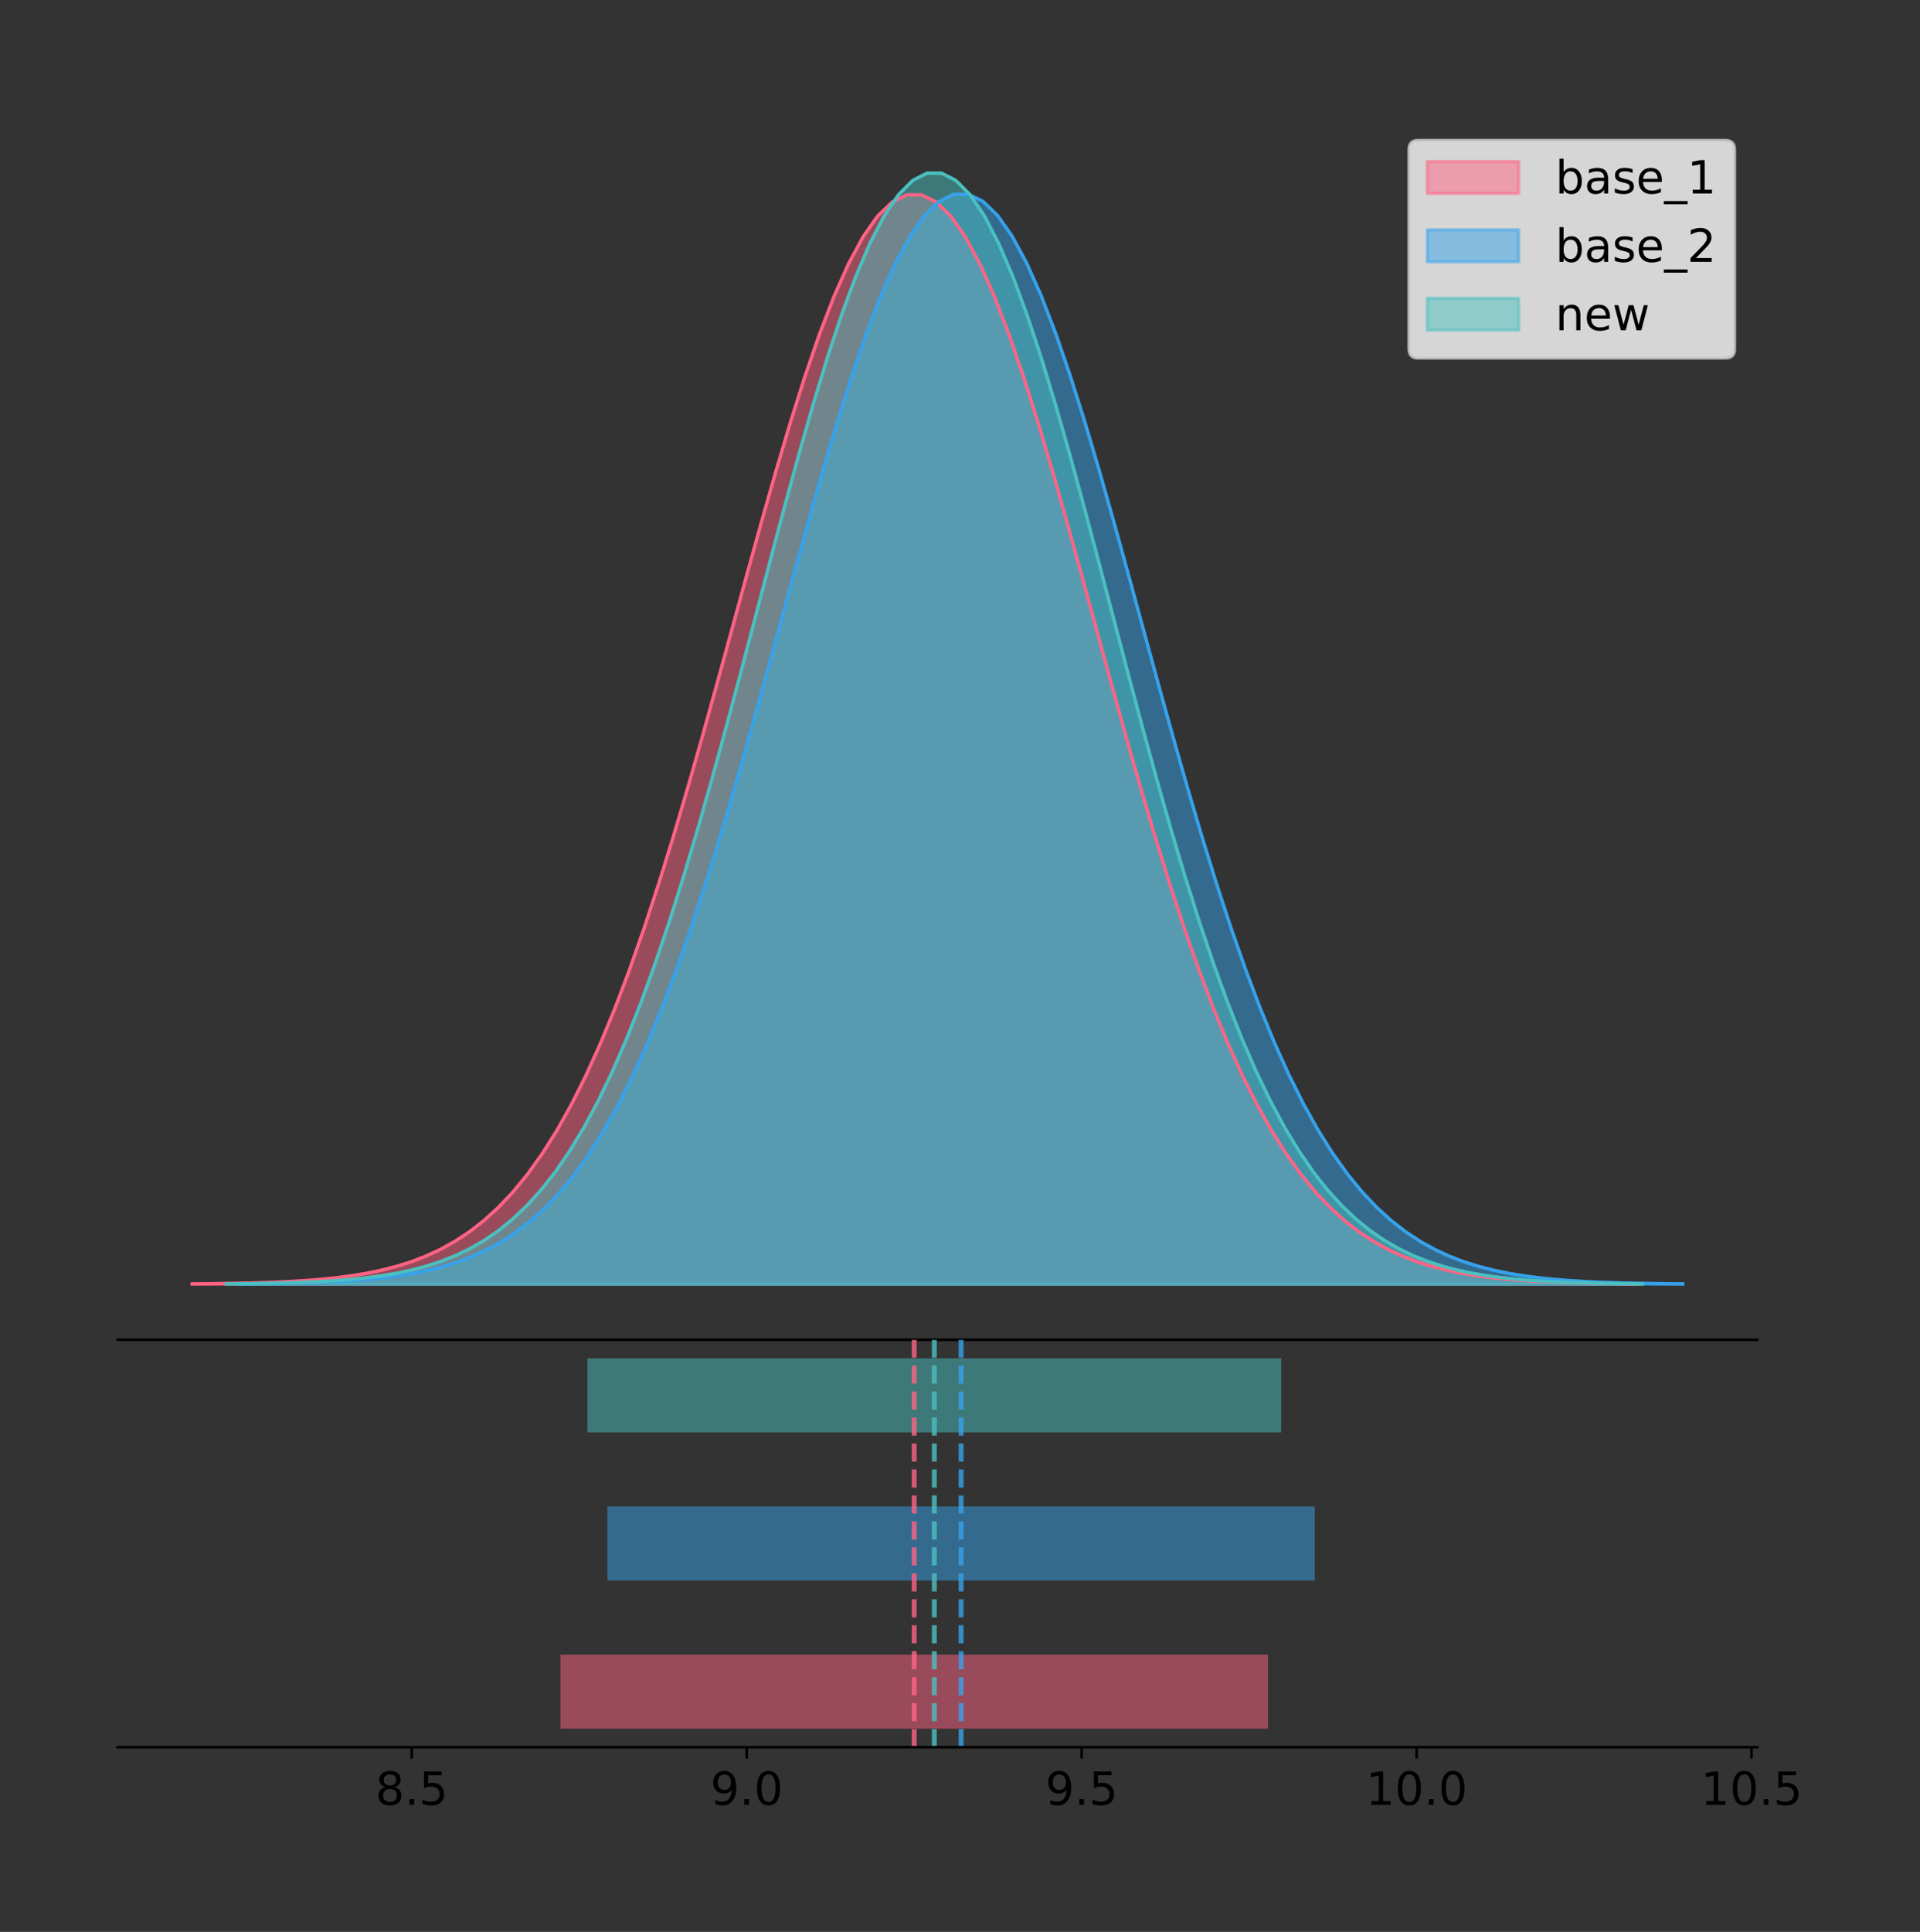 <?xml version="1.0" encoding="utf-8" standalone="no"?>
<!DOCTYPE svg PUBLIC "-//W3C//DTD SVG 1.1//EN"
  "http://www.w3.org/Graphics/SVG/1.1/DTD/svg11.dtd">
<!-- Created with matplotlib (https://matplotlib.org/) -->
<svg height="591.509pt" version="1.1" viewBox="0 0 588.007 591.509" width="588.007pt" xmlns="http://www.w3.org/2000/svg" xmlns:xlink="http://www.w3.org/1999/xlink">
 <rect x="0" y="0" width="588.007" height="591.509" fill="#333333" stroke="none"/>
 <defs>
  <style type="text/css">
*{stroke-linecap:butt;stroke-linejoin:round;}
  </style>
 </defs>
 <g id="figure_1">
  <g id="patch_1">
   <path d="M 0 591.509 
L 588.007 591.509 
L 588.007 0 
L 0 0 
z
" style="fill:none;"/>
  </g>
  <g id="axes_1">
   <g id="patch_2">
    <path d="M 36 410.22 
L 538.2 410.22 
L 538.2 36 
L 36 36 
z
" style="fill:none;"/>
   </g>
   <g id="PolyCollection_1">
    <defs>
     <path d="M 58.827 -198.299 
L 58.827 -198.411 
L 63.295 -198.454 
L 67.763 -198.51 
L 72.23 -198.586 
L 76.698 -198.687 
L 81.166 -198.819 
L 85.633 -198.992 
L 90.101 -199.216 
L 94.569 -199.506 
L 99.036 -199.876 
L 103.504 -200.346 
L 107.971 -200.94 
L 112.439 -201.684 
L 116.907 -202.609 
L 121.374 -203.751 
L 125.842 -205.151 
L 130.31 -206.854 
L 134.777 -208.911 
L 139.245 -211.377 
L 143.713 -214.311 
L 148.18 -217.777 
L 152.648 -221.837 
L 157.116 -226.559 
L 161.583 -232.008 
L 166.051 -238.246 
L 170.519 -245.329 
L 174.986 -253.309 
L 179.454 -262.223 
L 183.922 -272.099 
L 188.389 -282.946 
L 192.857 -294.755 
L 197.325 -307.496 
L 201.792 -321.116 
L 206.26 -335.535 
L 210.728 -350.649 
L 215.195 -366.327 
L 219.663 -382.412 
L 224.131 -398.723 
L 228.598 -415.06 
L 233.066 -431.203 
L 237.534 -446.919 
L 242.001 -461.968 
L 246.469 -476.108 
L 250.937 -489.101 
L 255.404 -500.721 
L 259.872 -510.758 
L 264.339 -519.027 
L 268.807 -525.371 
L 273.275 -529.671 
L 277.742 -531.842 
L 282.21 -531.842 
L 286.678 -529.671 
L 291.145 -525.371 
L 295.613 -519.027 
L 300.081 -510.758 
L 304.548 -500.721 
L 309.016 -489.101 
L 313.484 -476.108 
L 317.951 -461.968 
L 322.419 -446.919 
L 326.887 -431.203 
L 331.354 -415.06 
L 335.822 -398.723 
L 340.29 -382.412 
L 344.757 -366.327 
L 349.225 -350.649 
L 353.693 -335.535 
L 358.16 -321.116 
L 362.628 -307.496 
L 367.096 -294.755 
L 371.563 -282.946 
L 376.031 -272.099 
L 380.499 -262.223 
L 384.966 -253.309 
L 389.434 -245.329 
L 393.902 -238.246 
L 398.369 -232.008 
L 402.837 -226.559 
L 407.304 -221.837 
L 411.772 -217.777 
L 416.24 -214.311 
L 420.707 -211.377 
L 425.175 -208.911 
L 429.643 -206.854 
L 434.11 -205.151 
L 438.578 -203.751 
L 443.046 -202.609 
L 447.513 -201.684 
L 451.981 -200.94 
L 456.449 -200.346 
L 460.916 -199.876 
L 465.384 -199.506 
L 469.852 -199.216 
L 474.319 -198.992 
L 478.787 -198.819 
L 483.255 -198.687 
L 487.722 -198.586 
L 492.19 -198.51 
L 496.658 -198.454 
L 501.125 -198.411 
L 501.125 -198.299 
L 501.125 -198.299 
L 496.658 -198.299 
L 492.19 -198.299 
L 487.722 -198.299 
L 483.255 -198.299 
L 478.787 -198.299 
L 474.319 -198.299 
L 469.852 -198.299 
L 465.384 -198.299 
L 460.916 -198.299 
L 456.449 -198.299 
L 451.981 -198.299 
L 447.513 -198.299 
L 443.046 -198.299 
L 438.578 -198.299 
L 434.11 -198.299 
L 429.643 -198.299 
L 425.175 -198.299 
L 420.707 -198.299 
L 416.24 -198.299 
L 411.772 -198.299 
L 407.304 -198.299 
L 402.837 -198.299 
L 398.369 -198.299 
L 393.902 -198.299 
L 389.434 -198.299 
L 384.966 -198.299 
L 380.499 -198.299 
L 376.031 -198.299 
L 371.563 -198.299 
L 367.096 -198.299 
L 362.628 -198.299 
L 358.16 -198.299 
L 353.693 -198.299 
L 349.225 -198.299 
L 344.757 -198.299 
L 340.29 -198.299 
L 335.822 -198.299 
L 331.354 -198.299 
L 326.887 -198.299 
L 322.419 -198.299 
L 317.951 -198.299 
L 313.484 -198.299 
L 309.016 -198.299 
L 304.548 -198.299 
L 300.081 -198.299 
L 295.613 -198.299 
L 291.145 -198.299 
L 286.678 -198.299 
L 282.21 -198.299 
L 277.742 -198.299 
L 273.275 -198.299 
L 268.807 -198.299 
L 264.339 -198.299 
L 259.872 -198.299 
L 255.404 -198.299 
L 250.937 -198.299 
L 246.469 -198.299 
L 242.001 -198.299 
L 237.534 -198.299 
L 233.066 -198.299 
L 228.598 -198.299 
L 224.131 -198.299 
L 219.663 -198.299 
L 215.195 -198.299 
L 210.728 -198.299 
L 206.26 -198.299 
L 201.792 -198.299 
L 197.325 -198.299 
L 192.857 -198.299 
L 188.389 -198.299 
L 183.922 -198.299 
L 179.454 -198.299 
L 174.986 -198.299 
L 170.519 -198.299 
L 166.051 -198.299 
L 161.583 -198.299 
L 157.116 -198.299 
L 152.648 -198.299 
L 148.18 -198.299 
L 143.713 -198.299 
L 139.245 -198.299 
L 134.777 -198.299 
L 130.31 -198.299 
L 125.842 -198.299 
L 121.374 -198.299 
L 116.907 -198.299 
L 112.439 -198.299 
L 107.971 -198.299 
L 103.504 -198.299 
L 99.036 -198.299 
L 94.569 -198.299 
L 90.101 -198.299 
L 85.633 -198.299 
L 81.166 -198.299 
L 76.698 -198.299 
L 72.23 -198.299 
L 67.763 -198.299 
L 63.295 -198.299 
L 58.827 -198.299 
z
" id="m609bdb1506" style="stroke:#ff6384;stroke-opacity:0.5;"/>
    </defs>
    <g clip-path="url(#pee0e9ceb5f)">
     <use style="fill:#ff6384;fill-opacity:0.5;stroke:#ff6384;stroke-opacity:0.5;" x="0" xlink:href="#m609bdb1506" y="591.509"/>
    </g>
   </g>
   <g id="PolyCollection_2">
    <defs>
     <path d="M 73.302 -198.299 
L 73.302 -198.411 
L 77.767 -198.454 
L 82.232 -198.51 
L 86.698 -198.586 
L 91.163 -198.687 
L 95.628 -198.819 
L 100.094 -198.992 
L 104.559 -199.217 
L 109.025 -199.506 
L 113.49 -199.877 
L 117.955 -200.348 
L 122.421 -200.942 
L 126.886 -201.686 
L 131.351 -202.611 
L 135.817 -203.754 
L 140.282 -205.154 
L 144.747 -206.858 
L 149.213 -208.917 
L 153.678 -211.384 
L 158.144 -214.32 
L 162.609 -217.787 
L 167.074 -221.849 
L 171.54 -226.574 
L 176.005 -232.025 
L 180.47 -238.266 
L 184.936 -245.354 
L 189.401 -253.337 
L 193.866 -262.256 
L 198.332 -272.137 
L 202.797 -282.989 
L 207.263 -294.804 
L 211.728 -307.552 
L 216.193 -321.179 
L 220.659 -335.605 
L 225.124 -350.727 
L 229.589 -366.413 
L 234.055 -382.506 
L 238.52 -398.826 
L 242.985 -415.171 
L 247.451 -431.322 
L 251.916 -447.046 
L 256.382 -462.103 
L 260.847 -476.25 
L 265.312 -489.25 
L 269.778 -500.876 
L 274.243 -510.918 
L 278.708 -519.191 
L 283.174 -525.539 
L 287.639 -529.841 
L 292.105 -532.013 
L 296.57 -532.013 
L 301.035 -529.841 
L 305.501 -525.539 
L 309.966 -519.191 
L 314.431 -510.918 
L 318.897 -500.876 
L 323.362 -489.25 
L 327.827 -476.25 
L 332.293 -462.103 
L 336.758 -447.046 
L 341.224 -431.322 
L 345.689 -415.171 
L 350.154 -398.826 
L 354.62 -382.506 
L 359.085 -366.413 
L 363.55 -350.727 
L 368.016 -335.605 
L 372.481 -321.179 
L 376.946 -307.552 
L 381.412 -294.804 
L 385.877 -282.989 
L 390.343 -272.137 
L 394.808 -262.256 
L 399.273 -253.337 
L 403.739 -245.354 
L 408.204 -238.266 
L 412.669 -232.025 
L 417.135 -226.574 
L 421.6 -221.849 
L 426.065 -217.787 
L 430.531 -214.32 
L 434.996 -211.384 
L 439.462 -208.917 
L 443.927 -206.858 
L 448.392 -205.154 
L 452.858 -203.754 
L 457.323 -202.611 
L 461.788 -201.686 
L 466.254 -200.942 
L 470.719 -200.348 
L 475.184 -199.877 
L 479.65 -199.506 
L 484.115 -199.217 
L 488.581 -198.992 
L 493.046 -198.819 
L 497.511 -198.687 
L 501.977 -198.586 
L 506.442 -198.51 
L 510.907 -198.454 
L 515.373 -198.411 
L 515.373 -198.299 
L 515.373 -198.299 
L 510.907 -198.299 
L 506.442 -198.299 
L 501.977 -198.299 
L 497.511 -198.299 
L 493.046 -198.299 
L 488.581 -198.299 
L 484.115 -198.299 
L 479.65 -198.299 
L 475.184 -198.299 
L 470.719 -198.299 
L 466.254 -198.299 
L 461.788 -198.299 
L 457.323 -198.299 
L 452.858 -198.299 
L 448.392 -198.299 
L 443.927 -198.299 
L 439.462 -198.299 
L 434.996 -198.299 
L 430.531 -198.299 
L 426.065 -198.299 
L 421.6 -198.299 
L 417.135 -198.299 
L 412.669 -198.299 
L 408.204 -198.299 
L 403.739 -198.299 
L 399.273 -198.299 
L 394.808 -198.299 
L 390.343 -198.299 
L 385.877 -198.299 
L 381.412 -198.299 
L 376.946 -198.299 
L 372.481 -198.299 
L 368.016 -198.299 
L 363.55 -198.299 
L 359.085 -198.299 
L 354.62 -198.299 
L 350.154 -198.299 
L 345.689 -198.299 
L 341.224 -198.299 
L 336.758 -198.299 
L 332.293 -198.299 
L 327.827 -198.299 
L 323.362 -198.299 
L 318.897 -198.299 
L 314.431 -198.299 
L 309.966 -198.299 
L 305.501 -198.299 
L 301.035 -198.299 
L 296.57 -198.299 
L 292.105 -198.299 
L 287.639 -198.299 
L 283.174 -198.299 
L 278.708 -198.299 
L 274.243 -198.299 
L 269.778 -198.299 
L 265.312 -198.299 
L 260.847 -198.299 
L 256.382 -198.299 
L 251.916 -198.299 
L 247.451 -198.299 
L 242.985 -198.299 
L 238.52 -198.299 
L 234.055 -198.299 
L 229.589 -198.299 
L 225.124 -198.299 
L 220.659 -198.299 
L 216.193 -198.299 
L 211.728 -198.299 
L 207.263 -198.299 
L 202.797 -198.299 
L 198.332 -198.299 
L 193.866 -198.299 
L 189.401 -198.299 
L 184.936 -198.299 
L 180.47 -198.299 
L 176.005 -198.299 
L 171.54 -198.299 
L 167.074 -198.299 
L 162.609 -198.299 
L 158.144 -198.299 
L 153.678 -198.299 
L 149.213 -198.299 
L 144.747 -198.299 
L 140.282 -198.299 
L 135.817 -198.299 
L 131.351 -198.299 
L 126.886 -198.299 
L 122.421 -198.299 
L 117.955 -198.299 
L 113.49 -198.299 
L 109.025 -198.299 
L 104.559 -198.299 
L 100.094 -198.299 
L 95.628 -198.299 
L 91.163 -198.299 
L 86.698 -198.299 
L 82.232 -198.299 
L 77.767 -198.299 
L 73.302 -198.299 
z
" id="m42e4ccc806" style="stroke:#36a2eb;stroke-opacity:0.5;"/>
    </defs>
    <g clip-path="url(#pee0e9ceb5f)">
     <use style="fill:#36a2eb;fill-opacity:0.5;stroke:#36a2eb;stroke-opacity:0.5;" x="0" xlink:href="#m42e4ccc806" y="591.509"/>
    </g>
   </g>
   <g id="PolyCollection_3">
    <defs>
     <path d="M 69.31 -198.299 
L 69.31 -198.414 
L 73.69 -198.457 
L 78.07 -198.515 
L 82.45 -198.592 
L 86.831 -198.694 
L 91.211 -198.829 
L 95.591 -199.006 
L 99.971 -199.235 
L 104.351 -199.53 
L 108.732 -199.907 
L 113.112 -200.387 
L 117.492 -200.993 
L 121.872 -201.751 
L 126.253 -202.695 
L 130.633 -203.86 
L 135.013 -205.288 
L 139.393 -207.025 
L 143.774 -209.123 
L 148.154 -211.638 
L 152.534 -214.631 
L 156.914 -218.165 
L 161.294 -222.307 
L 165.675 -227.124 
L 170.055 -232.681 
L 174.435 -239.043 
L 178.815 -246.268 
L 183.196 -254.407 
L 187.576 -263.499 
L 191.956 -273.572 
L 196.336 -284.635 
L 200.717 -296.68 
L 205.097 -309.675 
L 209.477 -323.567 
L 213.857 -338.274 
L 218.237 -353.69 
L 222.618 -369.68 
L 226.998 -386.086 
L 231.378 -402.724 
L 235.758 -419.387 
L 240.139 -435.851 
L 244.519 -451.881 
L 248.899 -467.231 
L 253.279 -481.653 
L 257.659 -494.905 
L 262.04 -506.757 
L 266.42 -516.994 
L 270.8 -525.428 
L 275.18 -531.9 
L 279.561 -536.285 
L 283.941 -538.499 
L 288.321 -538.499 
L 292.701 -536.285 
L 297.082 -531.9 
L 301.462 -525.428 
L 305.842 -516.994 
L 310.222 -506.757 
L 314.602 -494.905 
L 318.983 -481.653 
L 323.363 -467.231 
L 327.743 -451.881 
L 332.123 -435.851 
L 336.504 -419.387 
L 340.884 -402.724 
L 345.264 -386.086 
L 349.644 -369.68 
L 354.024 -353.69 
L 358.405 -338.274 
L 362.785 -323.567 
L 367.165 -309.675 
L 371.545 -296.68 
L 375.926 -284.635 
L 380.306 -273.572 
L 384.686 -263.499 
L 389.066 -254.407 
L 393.447 -246.268 
L 397.827 -239.043 
L 402.207 -232.681 
L 406.587 -227.124 
L 410.967 -222.307 
L 415.348 -218.165 
L 419.728 -214.631 
L 424.108 -211.638 
L 428.488 -209.123 
L 432.869 -207.025 
L 437.249 -205.288 
L 441.629 -203.86 
L 446.009 -202.695 
L 450.389 -201.751 
L 454.77 -200.993 
L 459.15 -200.387 
L 463.53 -199.907 
L 467.91 -199.53 
L 472.291 -199.235 
L 476.671 -199.006 
L 481.051 -198.829 
L 485.431 -198.694 
L 489.812 -198.592 
L 494.192 -198.515 
L 498.572 -198.457 
L 502.952 -198.414 
L 502.952 -198.299 
L 502.952 -198.299 
L 498.572 -198.299 
L 494.192 -198.299 
L 489.812 -198.299 
L 485.431 -198.299 
L 481.051 -198.299 
L 476.671 -198.299 
L 472.291 -198.299 
L 467.91 -198.299 
L 463.53 -198.299 
L 459.15 -198.299 
L 454.77 -198.299 
L 450.389 -198.299 
L 446.009 -198.299 
L 441.629 -198.299 
L 437.249 -198.299 
L 432.869 -198.299 
L 428.488 -198.299 
L 424.108 -198.299 
L 419.728 -198.299 
L 415.348 -198.299 
L 410.967 -198.299 
L 406.587 -198.299 
L 402.207 -198.299 
L 397.827 -198.299 
L 393.447 -198.299 
L 389.066 -198.299 
L 384.686 -198.299 
L 380.306 -198.299 
L 375.926 -198.299 
L 371.545 -198.299 
L 367.165 -198.299 
L 362.785 -198.299 
L 358.405 -198.299 
L 354.024 -198.299 
L 349.644 -198.299 
L 345.264 -198.299 
L 340.884 -198.299 
L 336.504 -198.299 
L 332.123 -198.299 
L 327.743 -198.299 
L 323.363 -198.299 
L 318.983 -198.299 
L 314.602 -198.299 
L 310.222 -198.299 
L 305.842 -198.299 
L 301.462 -198.299 
L 297.082 -198.299 
L 292.701 -198.299 
L 288.321 -198.299 
L 283.941 -198.299 
L 279.561 -198.299 
L 275.18 -198.299 
L 270.8 -198.299 
L 266.42 -198.299 
L 262.04 -198.299 
L 257.659 -198.299 
L 253.279 -198.299 
L 248.899 -198.299 
L 244.519 -198.299 
L 240.139 -198.299 
L 235.758 -198.299 
L 231.378 -198.299 
L 226.998 -198.299 
L 222.618 -198.299 
L 218.237 -198.299 
L 213.857 -198.299 
L 209.477 -198.299 
L 205.097 -198.299 
L 200.717 -198.299 
L 196.336 -198.299 
L 191.956 -198.299 
L 187.576 -198.299 
L 183.196 -198.299 
L 178.815 -198.299 
L 174.435 -198.299 
L 170.055 -198.299 
L 165.675 -198.299 
L 161.294 -198.299 
L 156.914 -198.299 
L 152.534 -198.299 
L 148.154 -198.299 
L 143.774 -198.299 
L 139.393 -198.299 
L 135.013 -198.299 
L 130.633 -198.299 
L 126.253 -198.299 
L 121.872 -198.299 
L 117.492 -198.299 
L 113.112 -198.299 
L 108.732 -198.299 
L 104.351 -198.299 
L 99.971 -198.299 
L 95.591 -198.299 
L 91.211 -198.299 
L 86.831 -198.299 
L 82.45 -198.299 
L 78.07 -198.299 
L 73.69 -198.299 
L 69.31 -198.299 
z
" id="m2390de29ba" style="stroke:#4bc0c0;stroke-opacity:0.5;"/>
    </defs>
    <g clip-path="url(#pee0e9ceb5f)">
     <use style="fill:#4bc0c0;fill-opacity:0.5;stroke:#4bc0c0;stroke-opacity:0.5;" x="0" xlink:href="#m2390de29ba" y="591.509"/>
    </g>
   </g>
   <g id="line2d_1">
    <path clip-path="url(#pee0e9ceb5f)" d="M 58.827 393.098 
L 63.295 393.056 
L 67.763 392.999 
L 72.23 392.923 
L 76.698 392.823 
L 81.166 392.69 
L 85.633 392.518 
L 90.101 392.293 
L 94.569 392.004 
L 99.036 391.633 
L 103.504 391.163 
L 107.971 390.569 
L 112.439 389.825 
L 116.907 388.9 
L 121.374 387.758 
L 125.842 386.359 
L 130.31 384.655 
L 134.777 382.598 
L 139.245 380.132 
L 143.713 377.198 
L 148.18 373.733 
L 152.648 369.672 
L 157.116 364.95 
L 161.583 359.501 
L 166.051 353.264 
L 170.519 346.18 
L 174.986 338.201 
L 179.454 329.286 
L 183.922 319.41 
L 188.389 308.564 
L 192.857 296.755 
L 197.325 284.013 
L 201.792 270.394 
L 206.26 255.975 
L 210.728 240.861 
L 215.195 225.183 
L 219.663 209.098 
L 224.131 192.786 
L 228.598 176.449 
L 233.066 160.307 
L 237.534 144.591 
L 242.001 129.542 
L 246.469 115.402 
L 250.937 102.408 
L 255.404 90.789 
L 259.872 80.752 
L 264.339 72.483 
L 268.807 66.138 
L 273.275 61.838 
L 277.742 59.667 
L 282.21 59.667 
L 286.678 61.838 
L 291.145 66.138 
L 295.613 72.483 
L 300.081 80.752 
L 304.548 90.789 
L 309.016 102.408 
L 313.484 115.402 
L 317.951 129.542 
L 322.419 144.591 
L 326.887 160.307 
L 331.354 176.449 
L 335.822 192.786 
L 340.29 209.098 
L 344.757 225.183 
L 349.225 240.861 
L 353.693 255.975 
L 358.16 270.394 
L 362.628 284.013 
L 367.096 296.755 
L 371.563 308.564 
L 376.031 319.41 
L 380.499 329.286 
L 384.966 338.201 
L 389.434 346.18 
L 393.902 353.264 
L 398.369 359.501 
L 402.837 364.95 
L 407.304 369.672 
L 411.772 373.733 
L 416.24 377.198 
L 420.707 380.132 
L 425.175 382.598 
L 429.643 384.655 
L 434.11 386.359 
L 438.578 387.758 
L 443.046 388.9 
L 447.513 389.825 
L 451.981 390.569 
L 456.449 391.163 
L 460.916 391.633 
L 465.384 392.004 
L 469.852 392.293 
L 474.319 392.518 
L 478.787 392.69 
L 483.255 392.823 
L 487.722 392.923 
L 492.19 392.999 
L 496.658 393.056 
L 501.125 393.098 
" style="fill:none;stroke:#ff6384;stroke-linecap:square;"/>
   </g>
   <g id="line2d_2">
    <path clip-path="url(#pee0e9ceb5f)" d="M 73.302 393.098 
L 77.767 393.056 
L 82.232 392.999 
L 86.698 392.923 
L 91.163 392.823 
L 95.628 392.69 
L 100.094 392.517 
L 104.559 392.293 
L 109.025 392.003 
L 113.49 391.633 
L 117.955 391.162 
L 122.421 390.568 
L 126.886 389.824 
L 131.351 388.898 
L 135.817 387.756 
L 140.282 386.355 
L 144.747 384.651 
L 149.213 382.593 
L 153.678 380.125 
L 158.144 377.19 
L 162.609 373.723 
L 167.074 369.66 
L 171.54 364.935 
L 176.005 359.484 
L 180.47 353.243 
L 184.936 346.156 
L 189.401 338.172 
L 193.866 329.253 
L 198.332 319.373 
L 202.797 308.52 
L 207.263 296.705 
L 211.728 283.957 
L 216.193 270.331 
L 220.659 255.904 
L 225.124 240.782 
L 229.589 225.097 
L 234.055 209.003 
L 238.52 192.683 
L 242.985 176.338 
L 247.451 160.187 
L 251.916 144.463 
L 256.382 129.406 
L 260.847 115.259 
L 265.312 102.259 
L 269.778 90.633 
L 274.243 80.591 
L 278.708 72.318 
L 283.174 65.97 
L 287.639 61.668 
L 292.105 59.496 
L 296.57 59.496 
L 301.035 61.668 
L 305.501 65.97 
L 309.966 72.318 
L 314.431 80.591 
L 318.897 90.633 
L 323.362 102.259 
L 327.827 115.259 
L 332.293 129.406 
L 336.758 144.463 
L 341.224 160.187 
L 345.689 176.338 
L 350.154 192.683 
L 354.62 209.003 
L 359.085 225.097 
L 363.55 240.782 
L 368.016 255.904 
L 372.481 270.331 
L 376.946 283.957 
L 381.412 296.705 
L 385.877 308.52 
L 390.343 319.373 
L 394.808 329.253 
L 399.273 338.172 
L 403.739 346.156 
L 408.204 353.243 
L 412.669 359.484 
L 417.135 364.935 
L 421.6 369.66 
L 426.065 373.723 
L 430.531 377.19 
L 434.996 380.125 
L 439.462 382.593 
L 443.927 384.651 
L 448.392 386.355 
L 452.858 387.756 
L 457.323 388.898 
L 461.788 389.824 
L 466.254 390.568 
L 470.719 391.162 
L 475.184 391.633 
L 479.65 392.003 
L 484.115 392.293 
L 488.581 392.517 
L 493.046 392.69 
L 497.511 392.823 
L 501.977 392.923 
L 506.442 392.999 
L 510.907 393.056 
L 515.373 393.098 
" style="fill:none;stroke:#36a2eb;stroke-linecap:square;"/>
   </g>
   <g id="line2d_3">
    <path clip-path="url(#pee0e9ceb5f)" d="M 69.31 393.096 
L 73.69 393.053 
L 78.07 392.995 
L 82.45 392.918 
L 86.831 392.815 
L 91.211 392.68 
L 95.591 392.504 
L 99.971 392.275 
L 104.351 391.98 
L 108.732 391.602 
L 113.112 391.122 
L 117.492 390.516 
L 121.872 389.758 
L 126.253 388.814 
L 130.633 387.65 
L 135.013 386.222 
L 139.393 384.485 
L 143.774 382.386 
L 148.154 379.871 
L 152.534 376.878 
L 156.914 373.344 
L 161.294 369.202 
L 165.675 364.386 
L 170.055 358.828 
L 174.435 352.466 
L 178.815 345.241 
L 183.196 337.103 
L 187.576 328.01 
L 191.956 317.937 
L 196.336 306.874 
L 200.717 294.829 
L 205.097 281.834 
L 209.477 267.942 
L 213.857 253.235 
L 218.237 237.82 
L 222.618 221.829 
L 226.998 205.423 
L 231.378 188.786 
L 235.758 172.123 
L 240.139 155.658 
L 244.519 139.628 
L 248.899 124.279 
L 253.279 109.857 
L 257.659 96.604 
L 262.04 84.752 
L 266.42 74.515 
L 270.8 66.081 
L 275.18 59.61 
L 279.561 55.224 
L 283.941 53.01 
L 288.321 53.01 
L 292.701 55.224 
L 297.082 59.61 
L 301.462 66.081 
L 305.842 74.515 
L 310.222 84.752 
L 314.602 96.604 
L 318.983 109.857 
L 323.363 124.279 
L 327.743 139.628 
L 332.123 155.658 
L 336.504 172.123 
L 340.884 188.786 
L 345.264 205.423 
L 349.644 221.829 
L 354.024 237.82 
L 358.405 253.235 
L 362.785 267.942 
L 367.165 281.834 
L 371.545 294.829 
L 375.926 306.874 
L 380.306 317.937 
L 384.686 328.01 
L 389.066 337.103 
L 393.447 345.241 
L 397.827 352.466 
L 402.207 358.828 
L 406.587 364.386 
L 410.967 369.202 
L 415.348 373.344 
L 419.728 376.878 
L 424.108 379.871 
L 428.488 382.386 
L 432.869 384.485 
L 437.249 386.222 
L 441.629 387.65 
L 446.009 388.814 
L 450.389 389.758 
L 454.77 390.516 
L 459.15 391.122 
L 463.53 391.602 
L 467.91 391.98 
L 472.291 392.275 
L 476.671 392.504 
L 481.051 392.68 
L 485.431 392.815 
L 489.812 392.918 
L 494.192 392.995 
L 498.572 393.053 
L 502.952 393.096 
" style="fill:none;stroke:#4bc0c0;stroke-linecap:square;"/>
   </g>
   <g id="patch_3">
    <path d="M 36 410.22 
L 538.2 410.22 
" style="fill:none;stroke:#000000;stroke-linecap:square;stroke-linejoin:miter;stroke-width:0.8;"/>
   </g>
   <g id="legend_1">
    <g id="patch_4">
     <path d="M 434.318 109.627 
L 528.4 109.627 
Q 531.2 109.627 531.2 106.827 
L 531.2 45.8 
Q 531.2 43 528.4 43 
L 434.318 43 
Q 431.518 43 431.518 45.8 
L 431.518 106.827 
Q 431.518 109.627 434.318 109.627 
z
" style="fill:#ffffff;opacity:0.8;stroke:#cccccc;stroke-linejoin:miter;"/>
    </g>
    <g id="patch_5">
     <path d="M 437.118 59.238 
L 465.118 59.238 
L 465.118 49.438 
L 437.118 49.438 
z
" style="fill:#ff6384;opacity:0.5;stroke:#ff6384;stroke-linejoin:miter;"/>
    </g>
    <g id="text_1">
     <!-- base_1 -->
     <defs>
      <path d="M 48.688 27.297 
Q 48.688 37.203 44.609 42.844 
Q 40.531 48.484 33.406 48.484 
Q 26.266 48.484 22.188 42.844 
Q 18.109 37.203 18.109 27.297 
Q 18.109 17.391 22.188 11.75 
Q 26.266 6.109 33.406 6.109 
Q 40.531 6.109 44.609 11.75 
Q 48.688 17.391 48.688 27.297 
z
M 18.109 46.391 
Q 20.953 51.266 25.266 53.625 
Q 29.594 56 35.594 56 
Q 45.562 56 51.781 48.094 
Q 58.016 40.188 58.016 27.297 
Q 58.016 14.406 51.781 6.484 
Q 45.562 -1.422 35.594 -1.422 
Q 29.594 -1.422 25.266 0.953 
Q 20.953 3.328 18.109 8.203 
L 18.109 0 
L 9.078 0 
L 9.078 75.984 
L 18.109 75.984 
z
" id="DejaVuSans-98"/>
      <path d="M 34.281 27.484 
Q 23.391 27.484 19.188 25 
Q 14.984 22.516 14.984 16.5 
Q 14.984 11.719 18.141 8.906 
Q 21.297 6.109 26.703 6.109 
Q 34.188 6.109 38.703 11.406 
Q 43.219 16.703 43.219 25.484 
L 43.219 27.484 
z
M 52.203 31.203 
L 52.203 0 
L 43.219 0 
L 43.219 8.297 
Q 40.141 3.328 35.547 0.953 
Q 30.953 -1.422 24.312 -1.422 
Q 15.922 -1.422 10.953 3.297 
Q 6 8.016 6 15.922 
Q 6 25.141 12.172 29.828 
Q 18.359 34.516 30.609 34.516 
L 43.219 34.516 
L 43.219 35.406 
Q 43.219 41.609 39.141 45 
Q 35.062 48.391 27.688 48.391 
Q 23 48.391 18.547 47.266 
Q 14.109 46.141 10.016 43.891 
L 10.016 52.203 
Q 14.938 54.109 19.578 55.047 
Q 24.219 56 28.609 56 
Q 40.484 56 46.344 49.844 
Q 52.203 43.703 52.203 31.203 
z
" id="DejaVuSans-97"/>
      <path d="M 44.281 53.078 
L 44.281 44.578 
Q 40.484 46.531 36.375 47.5 
Q 32.281 48.484 27.875 48.484 
Q 21.188 48.484 17.844 46.438 
Q 14.5 44.391 14.5 40.281 
Q 14.5 37.156 16.891 35.375 
Q 19.281 33.594 26.516 31.984 
L 29.594 31.297 
Q 39.156 29.25 43.188 25.516 
Q 47.219 21.781 47.219 15.094 
Q 47.219 7.469 41.188 3.016 
Q 35.156 -1.422 24.609 -1.422 
Q 20.219 -1.422 15.453 -0.562 
Q 10.688 0.297 5.422 2 
L 5.422 11.281 
Q 10.406 8.688 15.234 7.391 
Q 20.062 6.109 24.812 6.109 
Q 31.156 6.109 34.562 8.281 
Q 37.984 10.453 37.984 14.406 
Q 37.984 18.062 35.516 20.016 
Q 33.062 21.969 24.703 23.781 
L 21.578 24.516 
Q 13.234 26.266 9.516 29.906 
Q 5.812 33.547 5.812 39.891 
Q 5.812 47.609 11.281 51.797 
Q 16.75 56 26.812 56 
Q 31.781 56 36.172 55.266 
Q 40.578 54.547 44.281 53.078 
z
" id="DejaVuSans-115"/>
      <path d="M 56.203 29.594 
L 56.203 25.203 
L 14.891 25.203 
Q 15.484 15.922 20.484 11.062 
Q 25.484 6.203 34.422 6.203 
Q 39.594 6.203 44.453 7.469 
Q 49.312 8.734 54.109 11.281 
L 54.109 2.781 
Q 49.266 0.734 44.188 -0.344 
Q 39.109 -1.422 33.891 -1.422 
Q 20.797 -1.422 13.156 6.188 
Q 5.516 13.812 5.516 26.812 
Q 5.516 40.234 12.766 48.109 
Q 20.016 56 32.328 56 
Q 43.359 56 49.781 48.891 
Q 56.203 41.797 56.203 29.594 
z
M 47.219 32.234 
Q 47.125 39.594 43.094 43.984 
Q 39.062 48.391 32.422 48.391 
Q 24.906 48.391 20.391 44.141 
Q 15.875 39.891 15.188 32.172 
z
" id="DejaVuSans-101"/>
      <path d="M 50.984 -16.609 
L 50.984 -23.578 
L -0.984 -23.578 
L -0.984 -16.609 
z
" id="DejaVuSans-95"/>
      <path d="M 12.406 8.297 
L 28.516 8.297 
L 28.516 63.922 
L 10.984 60.406 
L 10.984 69.391 
L 28.422 72.906 
L 38.281 72.906 
L 38.281 8.297 
L 54.391 8.297 
L 54.391 0 
L 12.406 0 
z
" id="DejaVuSans-49"/>
     </defs>
     <g transform="translate(476.318 59.238)scale(0.14 -0.14)">
      <use xlink:href="#DejaVuSans-98"/>
      <use x="63.477" xlink:href="#DejaVuSans-97"/>
      <use x="124.756" xlink:href="#DejaVuSans-115"/>
      <use x="176.855" xlink:href="#DejaVuSans-101"/>
      <use x="238.379" xlink:href="#DejaVuSans-95"/>
      <use x="288.379" xlink:href="#DejaVuSans-49"/>
     </g>
    </g>
    <g id="patch_6">
     <path d="M 437.118 80.177 
L 465.118 80.177 
L 465.118 70.377 
L 437.118 70.377 
z
" style="fill:#36a2eb;opacity:0.5;stroke:#36a2eb;stroke-linejoin:miter;"/>
    </g>
    <g id="text_2">
     <!-- base_2 -->
     <defs>
      <path d="M 19.188 8.297 
L 53.609 8.297 
L 53.609 0 
L 7.328 0 
L 7.328 8.297 
Q 12.938 14.109 22.625 23.891 
Q 32.328 33.688 34.812 36.531 
Q 39.547 41.844 41.422 45.531 
Q 43.312 49.219 43.312 52.781 
Q 43.312 58.594 39.234 62.25 
Q 35.156 65.922 28.609 65.922 
Q 23.969 65.922 18.812 64.312 
Q 13.672 62.703 7.812 59.422 
L 7.812 69.391 
Q 13.766 71.781 18.938 73 
Q 24.125 74.219 28.422 74.219 
Q 39.75 74.219 46.484 68.547 
Q 53.219 62.891 53.219 53.422 
Q 53.219 48.922 51.531 44.891 
Q 49.859 40.875 45.406 35.406 
Q 44.188 33.984 37.641 27.219 
Q 31.109 20.453 19.188 8.297 
z
" id="DejaVuSans-50"/>
     </defs>
     <g transform="translate(476.318 80.177)scale(0.14 -0.14)">
      <use xlink:href="#DejaVuSans-98"/>
      <use x="63.477" xlink:href="#DejaVuSans-97"/>
      <use x="124.756" xlink:href="#DejaVuSans-115"/>
      <use x="176.855" xlink:href="#DejaVuSans-101"/>
      <use x="238.379" xlink:href="#DejaVuSans-95"/>
      <use x="288.379" xlink:href="#DejaVuSans-50"/>
     </g>
    </g>
    <g id="patch_7">
     <path d="M 437.118 101.115 
L 465.118 101.115 
L 465.118 91.315 
L 437.118 91.315 
z
" style="fill:#4bc0c0;opacity:0.5;stroke:#4bc0c0;stroke-linejoin:miter;"/>
    </g>
    <g id="text_3">
     <!-- new -->
     <defs>
      <path d="M 54.891 33.016 
L 54.891 0 
L 45.906 0 
L 45.906 32.719 
Q 45.906 40.484 42.875 44.328 
Q 39.844 48.188 33.797 48.188 
Q 26.516 48.188 22.312 43.547 
Q 18.109 38.922 18.109 30.906 
L 18.109 0 
L 9.078 0 
L 9.078 54.688 
L 18.109 54.688 
L 18.109 46.188 
Q 21.344 51.125 25.703 53.562 
Q 30.078 56 35.797 56 
Q 45.219 56 50.047 50.172 
Q 54.891 44.344 54.891 33.016 
z
" id="DejaVuSans-110"/>
      <path d="M 4.203 54.688 
L 13.188 54.688 
L 24.422 12.016 
L 35.594 54.688 
L 46.188 54.688 
L 57.422 12.016 
L 68.609 54.688 
L 77.594 54.688 
L 63.281 0 
L 52.688 0 
L 40.922 44.828 
L 29.109 0 
L 18.5 0 
z
" id="DejaVuSans-119"/>
     </defs>
     <g transform="translate(476.318 101.115)scale(0.14 -0.14)">
      <use xlink:href="#DejaVuSans-110"/>
      <use x="63.379" xlink:href="#DejaVuSans-101"/>
      <use x="124.902" xlink:href="#DejaVuSans-119"/>
     </g>
    </g>
   </g>
  </g>
  <g id="axes_2">
   <g id="patch_8">
    <path d="M 36 534.96 
L 538.2 534.96 
L 538.2 410.22 
L 36 410.22 
z
" style="fill:none;"/>
   </g>
   <g id="patch_9">
    <path clip-path="url(#p98ea4c306c)" d="M 171.613 529.29 
L 388.339 529.29 
L 388.339 506.61 
L 171.613 506.61 
z
" style="fill:#ff6384;opacity:0.5;"/>
   </g>
   <g id="patch_10">
    <path clip-path="url(#p98ea4c306c)" d="M 186.03 483.93 
L 402.645 483.93 
L 402.645 461.25 
L 186.03 461.25 
z
" style="fill:#36a2eb;opacity:0.5;"/>
   </g>
   <g id="patch_11">
    <path clip-path="url(#p98ea4c306c)" d="M 179.889 438.57 
L 392.373 438.57 
L 392.373 415.89 
L 179.889 415.89 
z
" style="fill:#4bc0c0;opacity:0.5;"/>
   </g>
   <g id="matplotlib.axis_1">
    <g id="xtick_1">
     <g id="line2d_4">
      <defs>
       <path d="M 0 0 
L 0 3.5 
" id="m0dc1013bb6" style="stroke:#000000;stroke-width:0.8;"/>
      </defs>
      <g>
       <use style="stroke:#000000;stroke-width:0.8;" x="126.109" xlink:href="#m0dc1013bb6" y="534.96"/>
      </g>
     </g>
     <g id="text_4">
      <!-- 8.5 -->
      <defs>
       <path d="M 31.781 34.625 
Q 24.75 34.625 20.719 30.859 
Q 16.703 27.094 16.703 20.516 
Q 16.703 13.922 20.719 10.156 
Q 24.75 6.391 31.781 6.391 
Q 38.812 6.391 42.859 10.172 
Q 46.922 13.969 46.922 20.516 
Q 46.922 27.094 42.891 30.859 
Q 38.875 34.625 31.781 34.625 
z
M 21.922 38.812 
Q 15.578 40.375 12.031 44.719 
Q 8.5 49.078 8.5 55.328 
Q 8.5 64.062 14.719 69.141 
Q 20.953 74.219 31.781 74.219 
Q 42.672 74.219 48.875 69.141 
Q 55.078 64.062 55.078 55.328 
Q 55.078 49.078 51.531 44.719 
Q 48 40.375 41.703 38.812 
Q 48.828 37.156 52.797 32.312 
Q 56.781 27.484 56.781 20.516 
Q 56.781 9.906 50.312 4.234 
Q 43.844 -1.422 31.781 -1.422 
Q 19.734 -1.422 13.25 4.234 
Q 6.781 9.906 6.781 20.516 
Q 6.781 27.484 10.781 32.312 
Q 14.797 37.156 21.922 38.812 
z
M 18.312 54.391 
Q 18.312 48.734 21.844 45.562 
Q 25.391 42.391 31.781 42.391 
Q 38.141 42.391 41.719 45.562 
Q 45.312 48.734 45.312 54.391 
Q 45.312 60.062 41.719 63.234 
Q 38.141 66.406 31.781 66.406 
Q 25.391 66.406 21.844 63.234 
Q 18.312 60.062 18.312 54.391 
z
" id="DejaVuSans-56"/>
       <path d="M 10.688 12.406 
L 21 12.406 
L 21 0 
L 10.688 0 
z
" id="DejaVuSans-46"/>
       <path d="M 10.797 72.906 
L 49.516 72.906 
L 49.516 64.594 
L 19.828 64.594 
L 19.828 46.734 
Q 21.969 47.469 24.109 47.828 
Q 26.266 48.188 28.422 48.188 
Q 40.625 48.188 47.75 41.5 
Q 54.891 34.812 54.891 23.391 
Q 54.891 11.625 47.562 5.094 
Q 40.234 -1.422 26.906 -1.422 
Q 22.312 -1.422 17.547 -0.641 
Q 12.797 0.141 7.719 1.703 
L 7.719 11.625 
Q 12.109 9.234 16.797 8.062 
Q 21.484 6.891 26.703 6.891 
Q 35.156 6.891 40.078 11.328 
Q 45.016 15.766 45.016 23.391 
Q 45.016 31 40.078 35.438 
Q 35.156 39.891 26.703 39.891 
Q 22.75 39.891 18.812 39.016 
Q 14.891 38.141 10.797 36.281 
z
" id="DejaVuSans-53"/>
      </defs>
      <g transform="translate(114.977 552.598)scale(0.14 -0.14)">
       <use xlink:href="#DejaVuSans-56"/>
       <use x="63.623" xlink:href="#DejaVuSans-46"/>
       <use x="95.41" xlink:href="#DejaVuSans-53"/>
      </g>
     </g>
    </g>
    <g id="xtick_2">
     <g id="line2d_5">
      <g>
       <use style="stroke:#000000;stroke-width:0.8;" x="228.687" xlink:href="#m0dc1013bb6" y="534.96"/>
      </g>
     </g>
     <g id="text_5">
      <!-- 9.0 -->
      <defs>
       <path d="M 10.984 1.516 
L 10.984 10.5 
Q 14.703 8.734 18.5 7.812 
Q 22.312 6.891 25.984 6.891 
Q 35.75 6.891 40.891 13.453 
Q 46.047 20.016 46.781 33.406 
Q 43.953 29.203 39.594 26.953 
Q 35.25 24.703 29.984 24.703 
Q 19.047 24.703 12.672 31.312 
Q 6.297 37.938 6.297 49.422 
Q 6.297 60.641 12.938 67.422 
Q 19.578 74.219 30.609 74.219 
Q 43.266 74.219 49.922 64.516 
Q 56.594 54.828 56.594 36.375 
Q 56.594 19.141 48.406 8.859 
Q 40.234 -1.422 26.422 -1.422 
Q 22.703 -1.422 18.891 -0.688 
Q 15.094 0.047 10.984 1.516 
z
M 30.609 32.422 
Q 37.25 32.422 41.125 36.953 
Q 45.016 41.5 45.016 49.422 
Q 45.016 57.281 41.125 61.844 
Q 37.25 66.406 30.609 66.406 
Q 23.969 66.406 20.094 61.844 
Q 16.219 57.281 16.219 49.422 
Q 16.219 41.5 20.094 36.953 
Q 23.969 32.422 30.609 32.422 
z
" id="DejaVuSans-57"/>
       <path d="M 31.781 66.406 
Q 24.172 66.406 20.328 58.906 
Q 16.5 51.422 16.5 36.375 
Q 16.5 21.391 20.328 13.891 
Q 24.172 6.391 31.781 6.391 
Q 39.453 6.391 43.281 13.891 
Q 47.125 21.391 47.125 36.375 
Q 47.125 51.422 43.281 58.906 
Q 39.453 66.406 31.781 66.406 
z
M 31.781 74.219 
Q 44.047 74.219 50.516 64.516 
Q 56.984 54.828 56.984 36.375 
Q 56.984 17.969 50.516 8.266 
Q 44.047 -1.422 31.781 -1.422 
Q 19.531 -1.422 13.062 8.266 
Q 6.594 17.969 6.594 36.375 
Q 6.594 54.828 13.062 64.516 
Q 19.531 74.219 31.781 74.219 
z
" id="DejaVuSans-48"/>
      </defs>
      <g transform="translate(217.555 552.598)scale(0.14 -0.14)">
       <use xlink:href="#DejaVuSans-57"/>
       <use x="63.623" xlink:href="#DejaVuSans-46"/>
       <use x="95.41" xlink:href="#DejaVuSans-48"/>
      </g>
     </g>
    </g>
    <g id="xtick_3">
     <g id="line2d_6">
      <g>
       <use style="stroke:#000000;stroke-width:0.8;" x="331.265" xlink:href="#m0dc1013bb6" y="534.96"/>
      </g>
     </g>
     <g id="text_6">
      <!-- 9.5 -->
      <g transform="translate(320.133 552.598)scale(0.14 -0.14)">
       <use xlink:href="#DejaVuSans-57"/>
       <use x="63.623" xlink:href="#DejaVuSans-46"/>
       <use x="95.41" xlink:href="#DejaVuSans-53"/>
      </g>
     </g>
    </g>
    <g id="xtick_4">
     <g id="line2d_7">
      <g>
       <use style="stroke:#000000;stroke-width:0.8;" x="433.843" xlink:href="#m0dc1013bb6" y="534.96"/>
      </g>
     </g>
     <g id="text_7">
      <!-- 10.0 -->
      <g transform="translate(418.257 552.598)scale(0.14 -0.14)">
       <use xlink:href="#DejaVuSans-49"/>
       <use x="63.623" xlink:href="#DejaVuSans-48"/>
       <use x="127.246" xlink:href="#DejaVuSans-46"/>
       <use x="159.033" xlink:href="#DejaVuSans-48"/>
      </g>
     </g>
    </g>
    <g id="xtick_5">
     <g id="line2d_8">
      <g>
       <use style="stroke:#000000;stroke-width:0.8;" x="536.421" xlink:href="#m0dc1013bb6" y="534.96"/>
      </g>
     </g>
     <g id="text_8">
      <!-- 10.5 -->
      <g transform="translate(520.835 552.598)scale(0.14 -0.14)">
       <use xlink:href="#DejaVuSans-49"/>
       <use x="63.623" xlink:href="#DejaVuSans-48"/>
       <use x="127.246" xlink:href="#DejaVuSans-46"/>
       <use x="159.033" xlink:href="#DejaVuSans-53"/>
      </g>
     </g>
    </g>
   </g>
   <g id="line2d_9">
    <path clip-path="url(#p98ea4c306c)" d="M 279.976 534.96 
L 279.976 410.22 
" style="fill:none;stroke:#ff6384;stroke-dasharray:5.55,2.4;stroke-dashoffset:0;stroke-opacity:0.8;stroke-width:1.5;"/>
   </g>
   <g id="line2d_10">
    <path clip-path="url(#p98ea4c306c)" d="M 294.337 534.96 
L 294.337 410.22 
" style="fill:none;stroke:#36a2eb;stroke-dasharray:5.55,2.4;stroke-dashoffset:0;stroke-opacity:0.8;stroke-width:1.5;"/>
   </g>
   <g id="line2d_11">
    <path clip-path="url(#p98ea4c306c)" d="M 286.131 534.96 
L 286.131 410.22 
" style="fill:none;stroke:#4bc0c0;stroke-dasharray:5.55,2.4;stroke-dashoffset:0;stroke-opacity:0.8;stroke-width:1.5;"/>
   </g>
   <g id="patch_12">
    <path d="M 36 534.96 
L 538.2 534.96 
" style="fill:none;stroke:#000000;stroke-linecap:square;stroke-linejoin:miter;stroke-width:0.8;"/>
   </g>
  </g>
 </g>
 <defs>
  <clipPath id="pee0e9ceb5f">
   <rect height="374.22" width="502.2" x="36" y="36"/>
  </clipPath>
  <clipPath id="p98ea4c306c">
   <rect height="124.74" width="502.2" x="36" y="410.22"/>
  </clipPath>
 </defs>
</svg>

